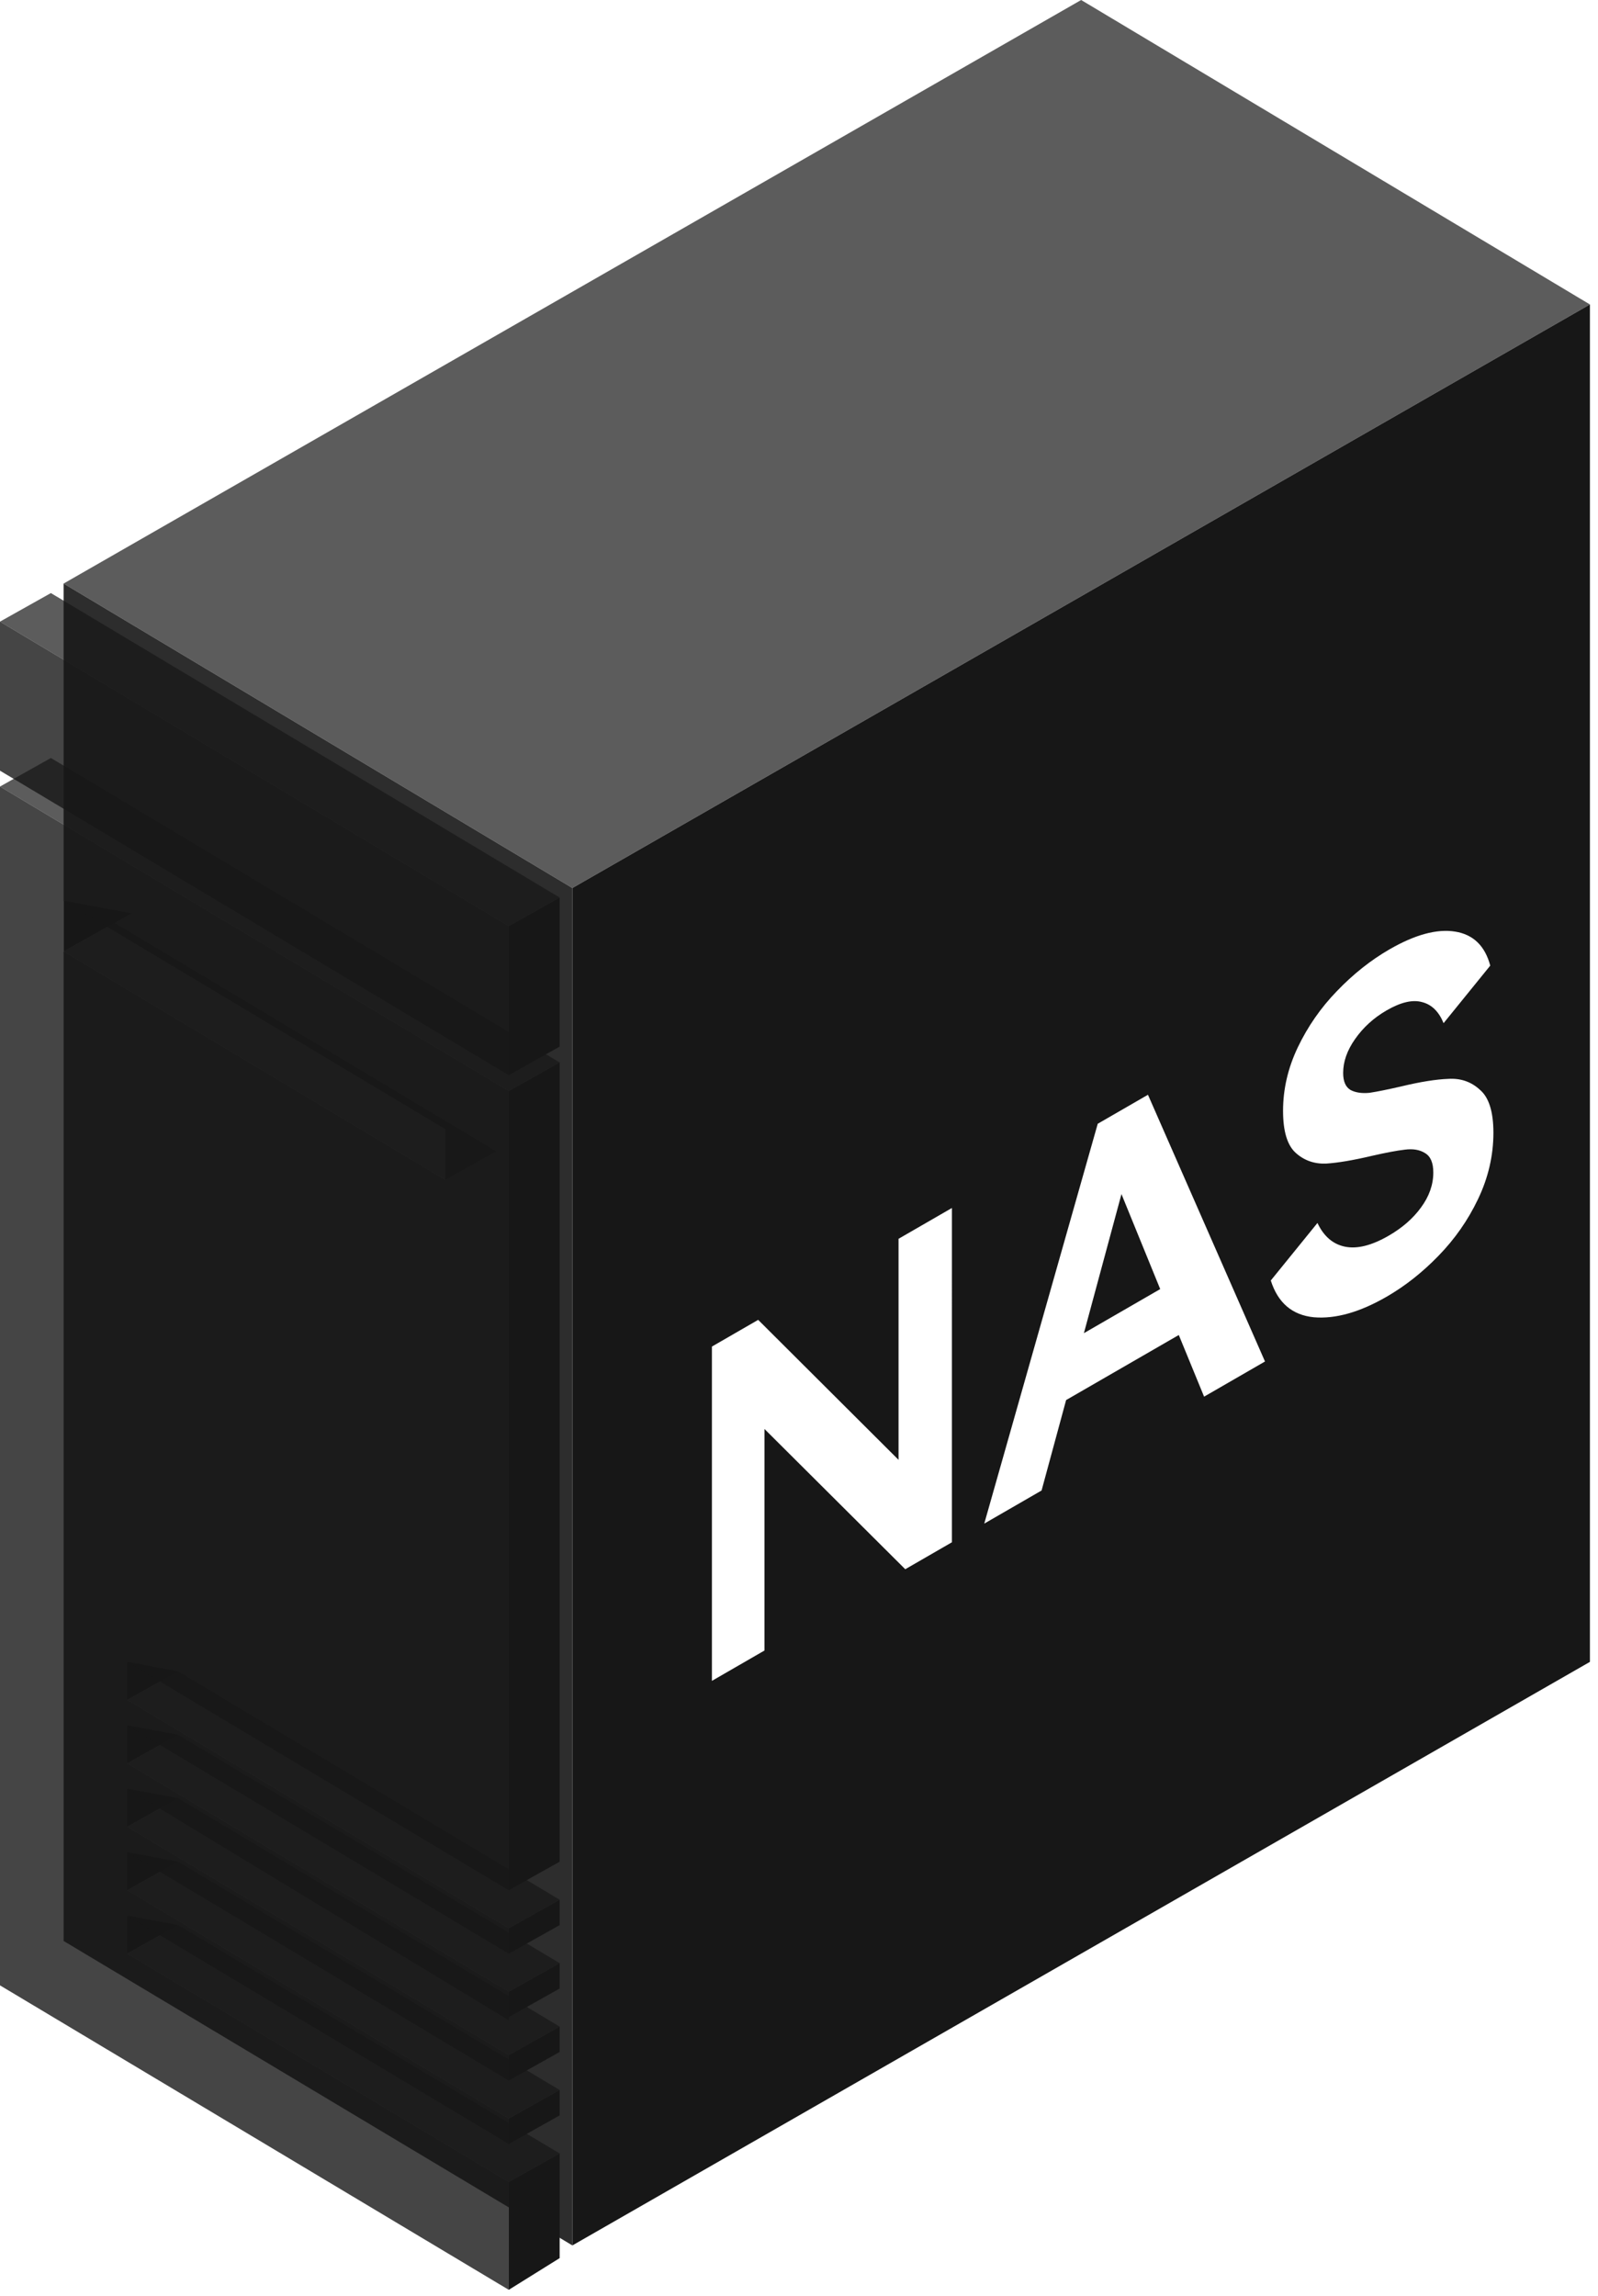 <svg width="126" height="181" viewBox="0 0 126 181" fill="none" xmlns="http://www.w3.org/2000/svg">
<path opacity="0.9" fill-rule="evenodd" clip-rule="evenodd" d="M45.131 177V70L5.015 46L5.015 153L45.131 177Z" fill="#171717"/>
<path fill-rule="evenodd" clip-rule="evenodd" d="M5.015 71V75L10.363 72L5.015 71ZM10.029 134V131L14.041 131.75L10.029 134ZM10.029 139V136L14.041 136.75L10.029 139ZM10.029 149V146L14.041 146.75L10.029 149ZM10.029 151V154L14.041 151.75L10.029 151ZM10.029 144V141L14.041 141.75L10.029 144Z" fill="#171717"/>
<g filter="url(#filter0_b_55_1454)">
<path fill-rule="evenodd" clip-rule="evenodd" d="M45.131 70L5.015 46L85.247 0L125.363 24L45.131 70ZM44.128 83.75L40.116 86L0 62L4.012 59.75L44.128 83.75ZM40.116 152L44.128 149.75L14.041 131.75L10.029 134L40.116 152ZM44.128 159.75L40.116 162L10.029 144L14.041 141.75L44.128 159.75ZM40.116 157L44.128 154.75L14.041 136.75L10.029 139L40.116 157ZM44.128 164.75L40.116 167L10.029 149L14.041 146.75L44.128 164.75ZM40.116 172L44.128 169.75L14.041 151.75L10.029 154L40.116 172ZM39.113 90.75L35.102 93L5.015 75L9.026 72.75L39.113 90.75ZM40.116 73L44.128 70.75L4.012 46.75L0 49L40.116 73Z" fill="#171717" fill-opacity="0.7"/>
</g>
<g filter="url(#filter1_b_55_1454)">
<path fill-rule="evenodd" clip-rule="evenodd" d="M40.116 73V84.75L0 60.75V49L40.116 73ZM40.116 180.5V172L10.029 154V151L40.116 169V167L10.029 149V146L40.116 164V162L10.029 144V141L40.116 159.25V157L10.029 139V136L40.116 154V152L10.029 134V131L40.116 149V86L0 62V156.5L40.116 180.5ZM5.015 71L35.102 89V93L5.015 75V71Z" fill="#171717" fill-opacity="0.8"/>
</g>
<path fill-rule="evenodd" clip-rule="evenodd" d="M45.131 70L125.363 24V131L45.131 177V70ZM40.116 73L44.128 70.75V82.5L40.116 84.75V73ZM44.128 169.75L40.116 172V180.5L44.128 178V169.75ZM40.116 152L44.128 149.75V151.75L40.116 154V152ZM44.128 154.75L40.116 157V159L44.128 156.75V154.75ZM40.116 162L44.128 159.75V161.75L40.116 164V162ZM44.128 164.75L40.116 167V169L44.128 166.75V164.75ZM40.116 86L44.128 83.75V146.75L40.116 149V86Z" fill="#171717"/>
<path d="M59.781 104.04L70.849 115.075L70.849 97.651L75.058 95.221L75.057 121.573L71.378 123.697L60.28 112.644L60.279 130.104L56.133 132.498L56.133 106.146L59.781 104.04ZM90.515 86.297L99.743 107.322L94.941 110.094L92.946 105.234L84.061 110.363L82.127 117.491L77.607 120.101L86.555 88.583L90.515 86.297ZM91.481 101.615L88.426 94.127L85.464 105.089L91.481 101.615ZM117.753 89.292C117.753 91.092 117.347 92.838 116.537 94.53C115.747 96.186 114.707 97.674 113.419 98.994C112.151 100.302 110.789 101.376 109.334 102.216C107.214 103.44 105.302 103.98 103.598 103.836C101.894 103.668 100.761 102.702 100.2 100.938L103.879 96.402C104.377 97.458 105.105 98.082 106.061 98.274C107.017 98.466 108.16 98.178 109.49 97.41C110.571 96.786 111.423 96.042 112.047 95.178C112.691 94.302 113.014 93.384 113.014 92.424C113.014 91.656 112.795 91.146 112.359 90.894C111.943 90.63 111.413 90.54 110.769 90.624C110.145 90.696 109.283 90.858 108.181 91.11C106.706 91.458 105.5 91.662 104.565 91.722C103.629 91.758 102.829 91.476 102.164 90.876C101.499 90.276 101.167 89.172 101.167 87.564C101.167 85.86 101.551 84.198 102.32 82.578C103.11 80.922 104.139 79.44 105.407 78.132C106.696 76.788 108.078 75.69 109.554 74.838C111.57 73.674 113.295 73.206 114.729 73.434C116.163 73.662 117.088 74.556 117.504 76.116L113.825 80.652C113.451 79.74 112.889 79.188 112.141 78.996C111.393 78.78 110.458 78.996 109.335 79.644C108.317 80.232 107.485 80.988 106.841 81.912C106.217 82.8 105.906 83.688 105.906 84.576C105.906 85.248 106.103 85.698 106.498 85.926C106.893 86.13 107.392 86.202 107.994 86.142C108.618 86.046 109.449 85.878 110.489 85.638C111.985 85.278 113.222 85.08 114.199 85.044C115.175 84.984 116.007 85.272 116.693 85.908C117.399 86.508 117.753 87.636 117.753 89.292Z" fill="white"/>
<defs>
<filter id="filter0_b_55_1454" x="-100" y="-100" width="325.363" height="372" filterUnits="userSpaceOnUse" color-interpolation-filters="sRGB">
<feFlood flood-opacity="0" result="BackgroundImageFix"/>
<feGaussianBlur in="BackgroundImageFix" stdDeviation="50"/>
<feComposite in2="SourceAlpha" operator="in" result="effect1_backgroundBlur_55_1454"/>
<feBlend mode="normal" in="SourceGraphic" in2="effect1_backgroundBlur_55_1454" result="shape"/>
</filter>
<filter id="filter1_b_55_1454" x="-100" y="-51" width="240.116" height="331.5" filterUnits="userSpaceOnUse" color-interpolation-filters="sRGB">
<feFlood flood-opacity="0" result="BackgroundImageFix"/>
<feGaussianBlur in="BackgroundImageFix" stdDeviation="50"/>
<feComposite in2="SourceAlpha" operator="in" result="effect1_backgroundBlur_55_1454"/>
<feBlend mode="normal" in="SourceGraphic" in2="effect1_backgroundBlur_55_1454" result="shape"/>
</filter>
</defs>
</svg>
